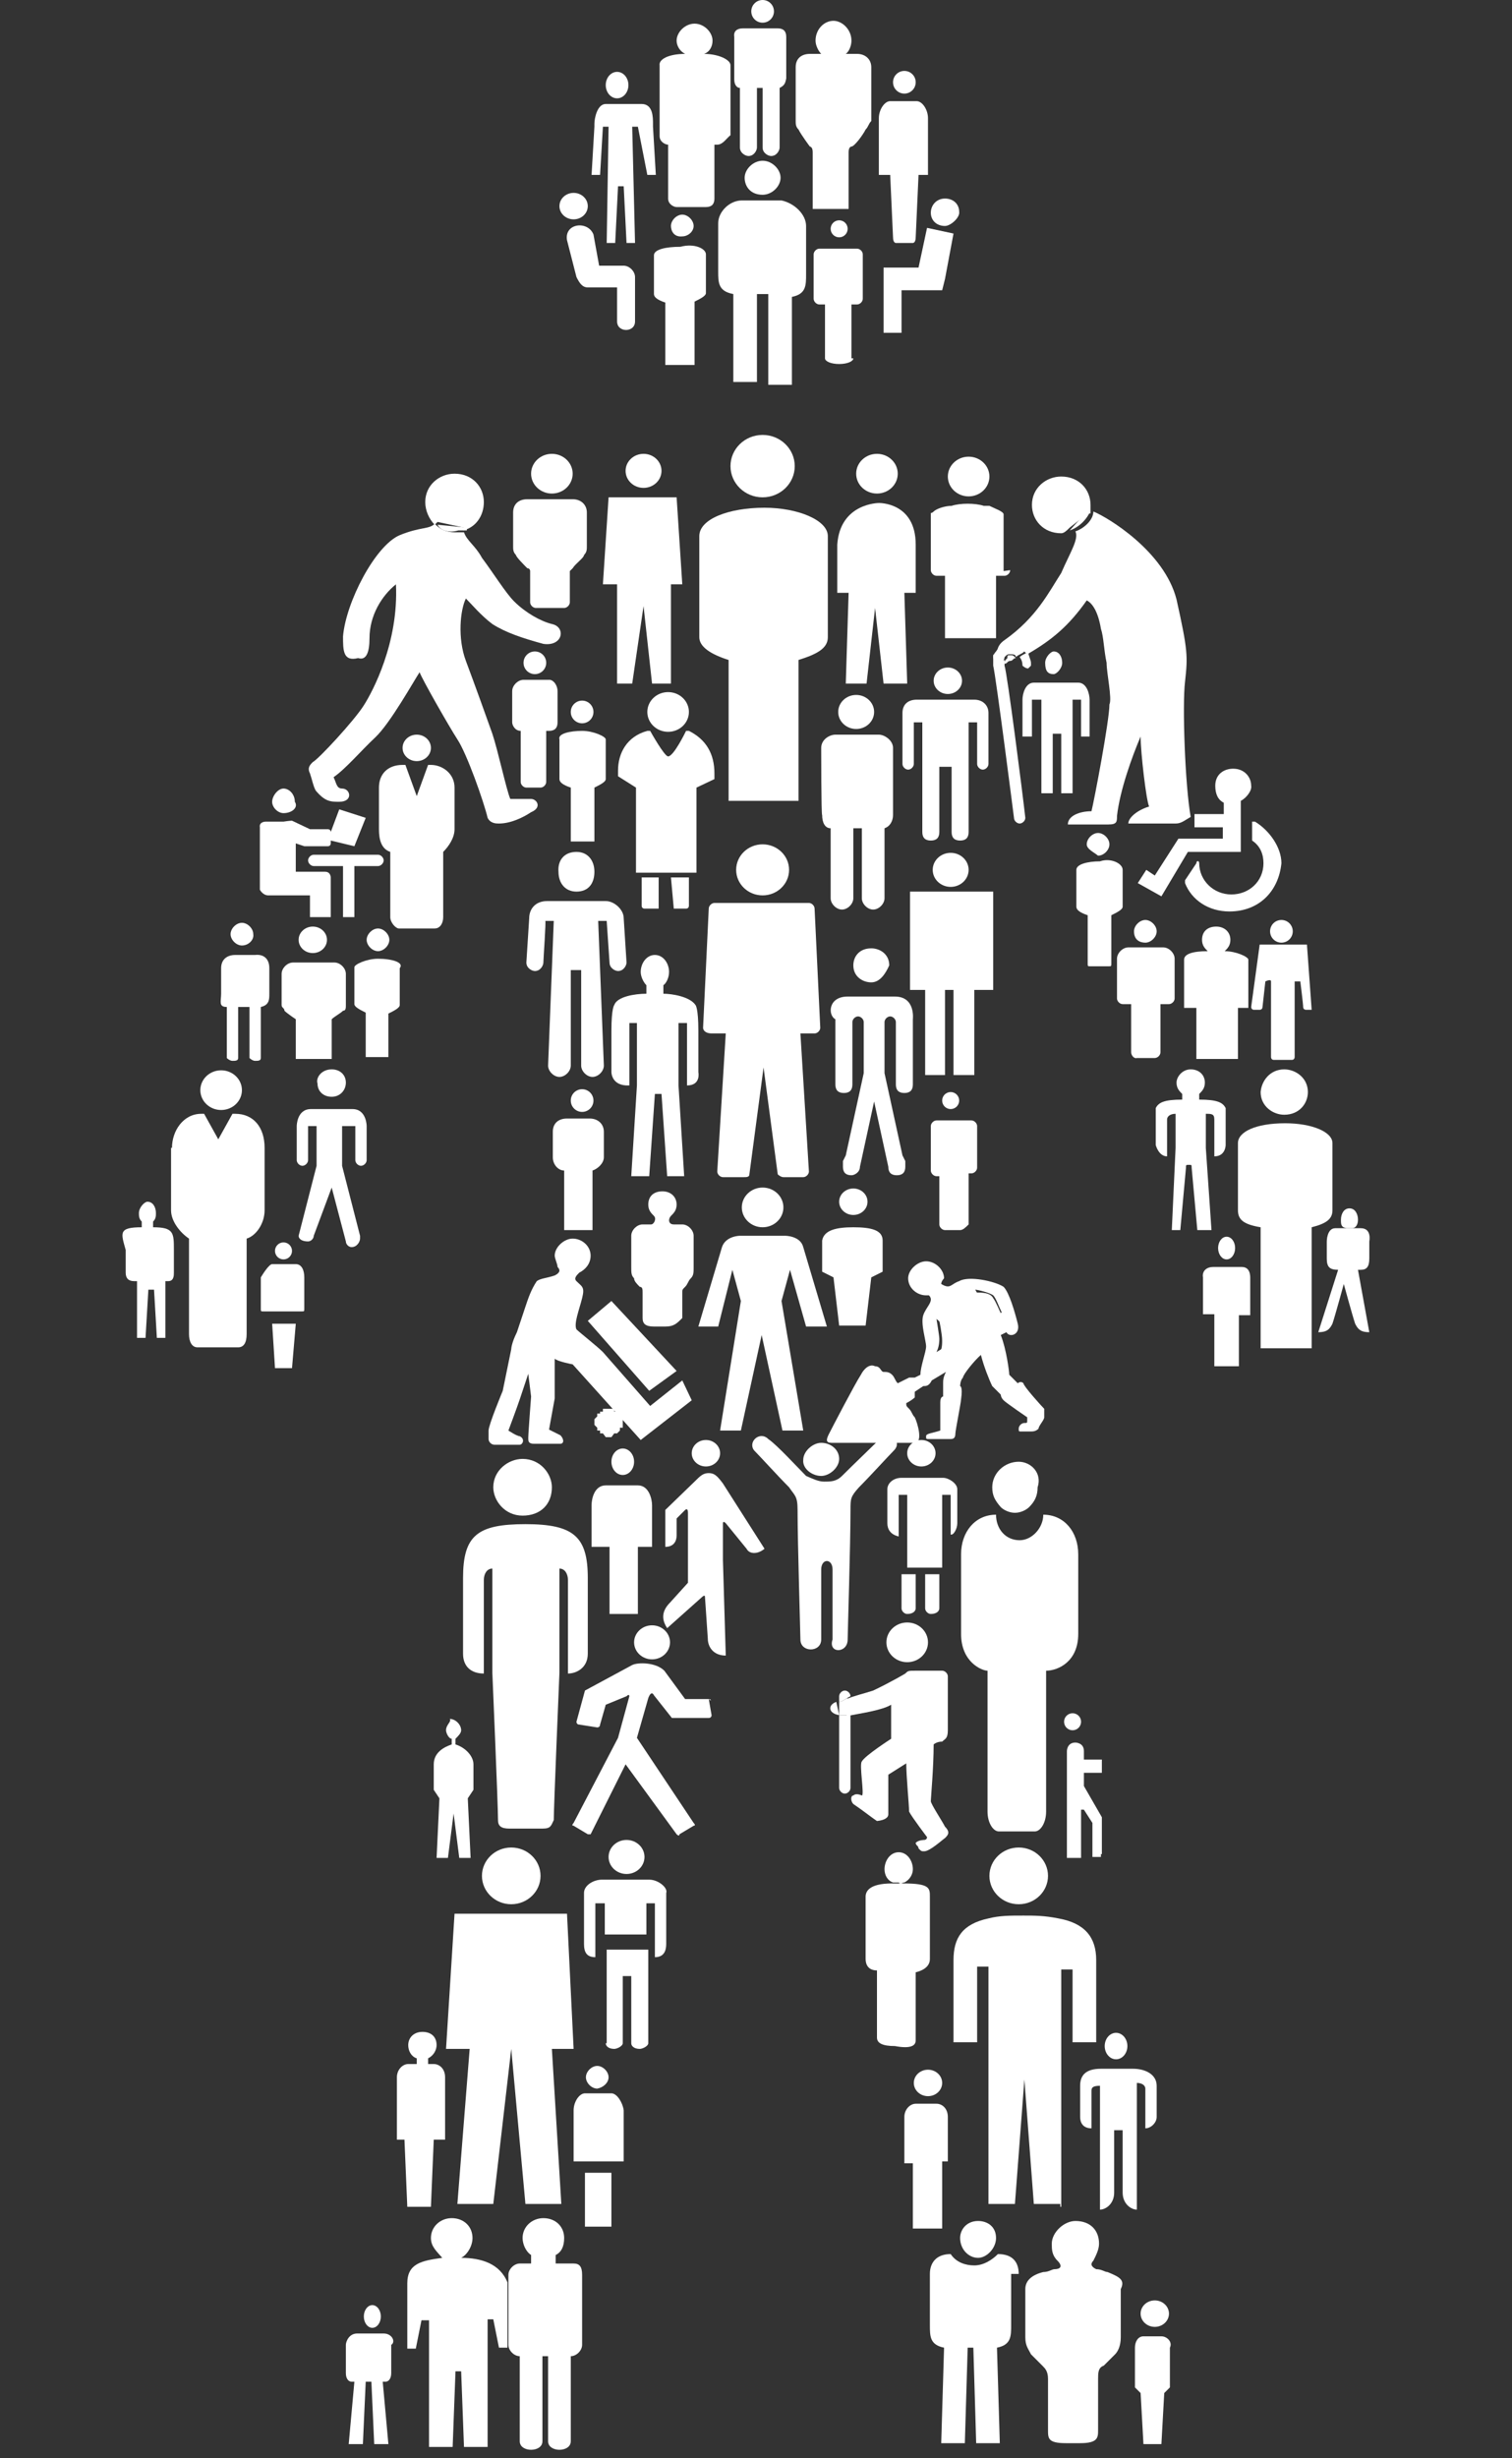 <svg enable-background="new 0 5 160 260" height="260" viewBox="0 5 160 260" width="160" xmlns="http://www.w3.org/2000/svg"><rect x="0" y="5" width="160" height="260" fill="#333333" stroke="none"/><g fill="#fff"><ellipse cx="61.6" cy="80.3" rx="1.2" ry="1.2"/><path d="m61.6 82.3c1.2 0 2.5.6 2.5.9v4.2c0 .3-.6.6-1.2.9v5.7h-2.5v-5.7c-.9-.3-1.2-.6-1.2-.9v-4.2c-.2-.6 1.1-.9 2.4-.9z"/><path d="m135.9 118.1c1.2 0 2.5.9 2.5 2.4 0 1.2-.9 2.4-2.5 2.4-1.2 0-2.5-.9-2.5-2.4.1-1.2 1-2.4 2.5-2.4z"/><path d="m131 133v-7.1c0-1.2 1.9-2.1 5-2.1 2.8 0 5 .9 5 2.1v7.1c0 .9-.6 1.4-2.2 1.8v12.8h-5.4v-12.8c-1.8-.3-2.4-.8-2.4-1.8z"/><path d="m40 105.6c-.6 0-1.2-.6-1.2-1.2s.6-1.2 1.2-1.2 1.2.6 1.2 1.2-.6 1.2-1.2 1.2z"/><path d="m126.6 117v-5.4h-1.3v-5.1c0-.6.9-.9 2.5-.9-.3-.3-.6-.6-.6-1.2 0-.9.6-1.4 1.5-1.4s1.5.6 1.5 1.4c0 .6-.3.9-.6 1.2 1.2 0 2.5.6 2.5.9v5.1h-1.1v5.4z"/><path d="m101.6 135.1h-1.6c-.3 0-.6-.3-.6-.6v-5.1h-.3c-.3 0-.6-.3-.6-.6v-4.7c0-.3.3-.6.6-.6h3.7c.3 0 .6.3.6.6v4.4c0 .3-.3.6-.6.6h-.3v5.4c-.3.3-.6.6-.9.6z"/><ellipse cx="100.6" cy="121.4" rx=".9" ry=".9"/><path d="m86.9 84.1c0-.9.9-1.4 1.5-1.4h4.6c.6 0 1.5.6 1.5 1.4v7.1c0 .6-.3 1.2-.9 1.4v7.4c0 .6-.6 1.2-1.2 1.2s-1.2-.6-1.2-1.2v-7.4h-.9v7.4c0 .6-.6 1.2-1.2 1.2s-1.2-.6-1.2-1.2v-7.4c-.6 0-.9-.6-.9-1.4-.1.1-.1-7.1-.1-7.1z"/><ellipse cx="90.6" cy="80.3" rx="1.9" ry="1.8"/><path d="m71 28.9c0-.6.6-1.2 1.2-1.2s1.2.6 1.2 1.2-.6 1.1-1.2 1.1c-.9.1-1.2-.6-1.2-1.1z"/><path d="m74.7 31.9v4.1c0 .3-.6.6-1.2.9v6.7h-3.1v-6.6c-.9-.3-1.2-.6-1.2-.9v-4.1c0-.6 1.2-.9 2.8-.9 1.5-.4 2.7.2 2.7.8z"/><path d="m61 34.3-1-3.9c-.3-1.8 2.2-2.1 2.8-.6l.6 3.3h2.6c.6 0 1.2.6 1.2 1.2v4.7c0 1.2-1.9 1.2-1.9 0v-3.6h-3.1c-.6 0-.9-.5-1.2-1.1z"/><ellipse cx="60.7" cy="26.8" rx="1.5" ry="1.4"/><path d="m82.5 14.3v6.3c0 .3-.3.9-.9.9-.3 0-.9-.3-.9-.9v-6.3h-.6v6.3c0 .3-.3.9-.9.9-.3 0-.9-.3-.9-.9v-6.3c-.3 0-.6-.3-.6-.9v-4.5c-.1-.6.3-.9.9-.9h3.7c.6 0 .9.3.9.9v4.4c-.1.4-.1.7-.7 1z"/><ellipse cx="80.7" cy="6.2" rx="1.2" ry="1.2"/><path d="m95.4 38.1v1.2.9h-1.9v-.9-1.2-1.8-1.8-1.2h1.5 2.2l.9-4.2 2.8.6-.9 4.8-.3 1.2h-1.2-3.1v.6z"/><path d="m100 28.9c-.9 0-1.5-.6-1.5-1.4s.6-1.5 1.5-1.5 1.5.6 1.5 1.4c.1.6-.9 1.5-1.5 1.5z"/><ellipse cx="95.7" cy="13.7" rx="1.2" ry="1.2"/><path d="m110.6 75.1c0-.6.6-1.2.9-1.2.6 0 .9.6.9 1.2s-.6 1.2-.9 1.2c-.6 0-.9-.3-.9-1.2z"/><path d="m112.3 88.9v-6.3h-.9v6.3h-1.2v-9.9h-1v3.9h-1v-3.9c0-.6.3-1.8 1.2-1.8h4.7c.9 0 1.2 1.2 1.2 1.8v3.9h-.9v-3.9h-.9v9.9c-.1 0-1.2 0-1.2 0z"/><path d="m91.6 18.7c-.3.6-1.2 1.8-1.5 1.8 0 0-.3 0-.3.6v6h-1.9-1.9v-6c0-.6-.3-.6-.3-.6s-.9-1.2-1.2-1.8c-.3-.3-.3-.6-.3-.9v-5.7c0-.9.6-1.4 1.5-1.4h1.2c-.3-.3-.6-.9-.6-1.4 0-1.2.9-2.1 1.9-2.1.9 0 1.9.9 1.9 2.1 0 .6-.3 1.2-.6 1.4h1.2c.9 0 1.5.6 1.5 1.4v5.7c-.3.3-.3.6-.6.9z"/><ellipse cx="80.7" cy="54.3" rx="3.4" ry="3.3"/><path d="m87.6 61.7v10.7c0 1.2-1.2 1.8-3.1 2.4v14.9h-3.7-3.7v-14.9c-1.9-.6-3.1-1.4-3.1-2.4v-10.7c0-1.8 3.1-3 6.9-3 3.5 0 6.7 1.3 6.7 3z"/><ellipse cx="100.3" cy="77" rx="1.5" ry="1.4"/><path d="m103.1 79c.9 0 1.5.6 1.5 1.4v5.4c0 .3-.3.6-.6.6s-.6-.3-.6-.6v-4.4h-.9v11.6c0 .6-.3.9-.9.9s-.9-.3-.9-.9v-6.9h-.7-.6v6.9c0 .6-.3.9-.9.9s-.9-.3-.9-.9v-11.6h-.9v4.4c0 .3-.3.6-.6.6s-.6-.3-.6-.6v-5.4c0-.9.6-1.4 1.5-1.4h2.8z"/><path d="m61 95.1c1.2 0 1.9.9 1.9 2.1s-.6 2.1-1.9 2.1c-1.2 0-1.9-.9-1.9-2.1-.1-1.2.6-2.1 1.9-2.1z"/><path d="m57.5 106.8c0 .3-.3.9-.9.9-.3 0-.9-.3-.9-.9l.3-4.7c0-.9.6-1.8 1.9-1.8h3.1 3.1c.9 0 1.9.9 1.9 1.8l.3 4.7c0 .3-.3.9-.9.9-.3 0-.9-.3-.9-.9l-.3-4.4h-.9l.6 15.3c0 .6-.6 1.2-1.2 1.2s-1.2-.6-1.2-1.2v-10.1h-.5-.6v10.1c0 .6-.6 1.2-1.2 1.2s-1.2-.6-1.2-1.2l.6-15.3h-.9c.1-.1-.2 4-.2 4.4z"/><path d="m120 103.5c0-.6.6-1.2 1.2-1.2s1.2.6 1.2 1.2-.6 1.2-1.2 1.2-1.2-.3-1.2-1.2z"/><path d="m119.7 116.3v-5.1c-.3 0-.6 0-.9 0s-.6-.3-.6-.6v-4.2c0-.6.6-1.2 1.2-1.2h3.7c.6 0 1.2.6 1.2 1.2v4.2c0 .3-.3.6-.6.6s-.6 0-.9 0v5.1c0 .3-.3.6-.6.6h-1.9c-.3.1-.6-.3-.6-.6z"/><path d="m78.8 23.8c0-.9.9-1.8 1.9-1.8s1.9.9 1.9 1.8-.9 1.8-1.9 1.8c-1.3 0-1.9-.9-1.9-1.8z"/><path d="m85.3 28.9v5.1c0 1.2 0 2.1-1.5 2.4v9.3h-2.5v-9.6h-.6-.6v9.3h-2.5v-9.3c-1.6-.3-1.6-1.2-1.6-2.4v-5.1c0-1.2 1.2-2.4 2.5-2.4h2.2 2c1.4.3 2.6 1.5 2.6 2.7z"/><path d="m124.4 126.4v-3.6c-.6 0-.9.3-.9.6v3.9c-.9 0-1.2-1.2-1.2-1.2v-2.7c0-.9 0-1.2 0-1.2.3-.6.9-.9 2.8-.9v-.6c-.3-.3-.6-.6-.6-1.2s.6-1.4 1.5-1.4 1.5.6 1.5 1.4c0 .6-.3.9-.6 1.2v.6c1.9 0 2.5.3 2.8.9v1.2 2.7s0 1.2-1.2 1.2v-3.9c0-.6-.3-.6-.9-.6v3.6l.6 8.7h-1.5l-.6-6.6c0-.3 0-.3-.3-.3s-.3 0-.3.3l-.6 6.6h-.9z"/><path d="m15 134.8v-.6c-.3-.3-.3-.6-.3-.9 0-.6.6-1.2.9-1.2.6 0 .9.6.9 1.2 0 .3 0 .6-.3.9v.6c2.2 0 2.2.6 2.2 2.4v2.4c0 .3 0 .9-.6.9h-.3v.6 5.4h-.9l-.3-5.1h-.6l-.3 5.1h-.9v-5.4-.6h-.3c-.6 0-.9-.3-.9-.9v-2.4c-.5-1.8-.8-2.4 1.7-2.4z"/><path d="m141.9 134c0-.6.3-1.2.9-1.2s.9.6.9 1.2-.3.9-.6.9h-.6c-.6-.1-.6-.4-.6-.9z"/><path d="m141.6 139.3c-.9 0-1.2-.3-1.2-1.2v-1.8s0-1.4.9-1.4h1.2.3.3.9c1.2 0 .9 1.4.9 1.4v1.8c0 .9-.3 1.2-.9 1.2h-.3l1.2 6.6c-.9 0-1.2-.3-1.5-.9-.3-.9-1.2-4.2-1.2-4.2s-.9 3.3-1.2 4.2c-.3.6-.6.9-1.5.9z"/><path d="m142.8 135.1h-.3.6z"/><ellipse cx="61.6" cy="121.4" rx="1.2" ry="1.2"/><path d="m61.6 135.1h-1.9v-6.3c-.6 0-1.2-.6-1.2-1.4v-2.7c0-.9.6-1.4 1.5-1.4h1.2 1.2c.9 0 1.5.6 1.5 1.4v2.7c0 .6-.6 1.2-1.2 1.4v6.3z"/><path d="m18.2 126.4c0-1.8 1.2-3.6 3.1-3.6h.3l1.5 2.7 1.5-2.7h.3c1.9 0 3.1 1.4 3.1 3.6v6.6c0 1.4-.9 2.7-1.9 3v10.1c0 .9-.3 1.4-.9 1.4h-2.1-2.2c-.6 0-.9-.6-.9-1.4v-10.1c-.9-.6-1.9-1.8-1.9-3v-6.6z"/><ellipse cx="23.4" cy="120.3" rx="2.2" ry="2.1"/><path d="m42.2 103.2c-.3 0-.9-.6-.9-1.2v-6.9c-.9-.3-1.2-1.2-1.2-2.4v-4.4c0-1.4.9-2.4 2.5-2.4h.3l1.2 3.3 1.2-3.3h.3c1.2 0 2.5.9 2.5 2.4v4.4c0 .9-.6 1.8-1.2 2.4v6.9c0 .6-.3 1.2-.9 1.2h-1.7z"/><ellipse cx="44.1" cy="84.1" rx="1.5" ry="1.4"/><path d="m90.3 134.8c1.9 0 3.1.3 3.1 1.4s0 2.1 0 3.3l-1.2.6-.6 5.1h-2.8l-.6-5.1-1.2-.6c0-1.2 0-2.1 0-3.3.2-1.1 1.5-1.4 3.3-1.4z"/><ellipse cx="90.3" cy="132.1" rx="1.5" ry="1.4"/><path d="m131.3 89.7v3.6 1.8h-4.4-1.2l-2.8 4.7-2.5-1.4.9-1.4.9.6 2.5-3.9h4.7v-1.2h-3v-1.4h3.1v-1.2c-.6-.3-.9-.9-.9-1.8 0-1.2.9-1.8 1.9-1.8 1.2 0 1.9.9 1.9 1.8.1.5-.5 1.3-1.1 1.6z"/><ellipse cx="135.6" cy="103.5" rx="1.2" ry="1.2"/><path d="m138.8 111.8h-.6s-.3 0-.3-.3-.3-2.7-.3-2.7h-.6v8s0 .3-.3.3h-1.9c-.3 0-.3-.3-.3-.3 0-.3 0-8 0-8 0-.3-.6 0-.6 0l-.3 2.7c0 .3-.3.3-.3.3h-.6c-.3 0-.3-.3-.3-.3l.9-6.6h2.5 2.5l.5 6.9c.3 0 .3 0 0 0z"/><ellipse cx="129.8" cy="137" rx=".9" ry="1.2"/><path d="m128.4 139h1.5 1.5c.9 0 .9.9.9 1.2v3.9h-1.2v5.4h-1.1-.3-1.2v-5.5h-1.2v-3.9c-.1-.5.2-1.1 1.1-1.1z"/><path d="m90.3 42.9c0 .3-.6.6-1.5.6s-1.5-.3-1.5-.6v-5.7h-.6c-.3 0-.6-.3-.6-.6v-4.7c0-.3.3-.6.6-.6h4c.3 0 .6.3.6.6v4.7c0 .3-.3.6-.6.6h-.6v5.7z"/><ellipse cx="88.8" cy="29.2" rx=".9" ry=".9"/><path d="m97.2 23.5-.3 6.6c0 .6-.3.6-.3.6h-.3-.6-.9s-.3 0-.3-.6l-.3-6.6h-1.2v-1.8-4.2c0-.9.6-1.8 1.2-1.8h2.8c.6 0 1.2.9 1.2 1.8v4.2 1.8z"/><path d="m75.9 20.3h-.3v5.7c0 .6-.3.9-.9.9h-3.1c-.3 0-.9-.3-.9-.9v-5.7c-.3 0-.9-.3-.9-.9v-7.5c-.1-.6.9-1.2 2.7-1.2-.6-.3-.9-.9-.9-1.4 0-.9.9-1.8 1.9-1.8s1.9.9 1.9 1.8c0 .6-.3 1.2-.9 1.4 1.5 0 2.8.6 2.8 1.2v7.4c-.4.3-.8 1-1.4 1z"/><ellipse cx="65.3" cy="14" rx="1.2" ry="1.4"/><ellipse cx="68.1" cy="54.8" rx="1.9" ry="1.8"/><path d="m72.2 66.8h-1.2v10.5h-2l-.9-8.2-1.2 8.2h-1.6v-10.5h-1.5l.6-9.2h3.7 3.5z"/><ellipse cx="58.4" cy="55.1" rx="2.2" ry="2.1"/><path d="m58.4 57.8h2.2c.9 0 1.5.6 1.5 1.4v3.6c0 .3 0 .6-.3.9 0 .3-.9.9-1.2 1.4l-.3.3v3.3c0 .3-.3.6-.6.6h-1.5-1.5c-.3 0-.6-.3-.6-.6v-3.3s0-.3-.3-.3c-.3-.3-1.2-1.2-1.2-1.4-.3-.3-.3-.6-.3-.9v-3.6c0-.9.6-1.4 1.5-1.4z"/><path d="m106.9 65.3c0 .3-.3.6-.6.6h-.9v6.6h-5.4v-6.6h-.9c-.3 0-.6-.3-.6-.6v-5.3-.3s0 0 0-.3 0 0 .3-.3 1.2-.6 1.9-.6c.9-.3 2.5-.3 3.4 0h.6c.6.3 1.5.6 1.5.9v.3 5.7z"/><ellipse cx="102.5" cy="55.4" rx="2.2" ry="2.1"/><path d="m96.9 62.6v5.1h-1.2l.3 9.6h-2.5l-.9-8-.9 8h-2.2l.3-9.6h-1.2v-5.1c.3-4.4 4.4-4.4 4.4-4.4s3.9-.1 3.9 4.4z"/><ellipse cx="92.8" cy="55.1" rx="2.2" ry="2.1"/><path d="m59 78.1v3.3c0 .6-.3.9-.9.9h-.3v5.4c0 .3-.3.6-.6.6h-1.5c-.3 0-.6-.3-.6-.6v-5.4c-.6 0-.9-.6-.9-.9v-3.3c0-.6.6-1.2 1.2-1.2h2.8c.5.1.8.7.8 1.2z"/><ellipse cx="56.6" cy="75.1" rx="1.2" ry="1.2"/><path d="m115 94.3c0-.6.6-1.2 1.2-1.2s1.2.6 1.2 1.2-.6 1.2-1.2 1.2c-.5-.4-1.2-.7-1.2-1.2z"/><path d="m118.8 97v3.9c0 .3-.6.6-1.2.9v5.1c0 .3 0 .3-.3.3h-1.9c-.3 0-.3 0-.3-.3v-5.1c-.9-.3-1.2-.6-1.2-.9v-3.9c0-.6 1.2-.9 2.5-.9 1.1-.4 2.4.2 2.4.9z"/><path d="m30 91c-.6 0-1.2-.6-1.2-1.2s.6-1.4 1.2-1.4 1.2.6 1.2 1.4c.4.6-.3 1.2-1.2 1.2z"/><path d="m30.9 91.8 1.9.9h1.9s.3 0 .3.3l.9-2.4 2.8.9-1.2 3-2.5-.6v.3s0 .3-.3.3h-2.5l-.9-.3v3h3.1c.6 0 .6.6.6.6v4.2h-2.2v-2.3h-4.4c-.6 0-.9-.6-.9-.6v-6.6c-.1-.6.6-.6.6-.6h1.9c.6-.1.9-.1.9-.1z"/><path d="m36.3 102v-5.4h-3.1c-.3 0-.6-.3-.6-.6s.3-.6.6-.6h6.8c.3 0 .6.3.6.6s-.3.6-.6.6h-2.5v5.4z"/><path d="m31.3 117v-3.6c0-.6 0-.6 0-.6s-.9-.6-1.2-.9c0-.3-.3-.3-.3-.6v-3.3c0-.6.6-1.2 1.2-1.2h2.2 2.2c.6 0 1.2.6 1.2 1.2v3.3c0 .3 0 .6-.3.6-.3.3-.9.6-1.2.9v.6 3.6h-1.9z"/><ellipse cx="33.1" cy="104.4" rx="1.5" ry="1.4"/><path d="m25.6 105c-.6 0-1.2-.6-1.2-1.2s.6-1.2 1.2-1.2 1.2.6 1.2 1.2c.1.6-.5 1.2-1.2 1.2z"/><path d="m28.5 107.4v2.7c0 .6 0 1.2-.9 1.4v5.4c0 .3-.3.3-.6.3s-.6-.3-.6-.3v-5.4h-.6-.6v5.4c0 .3-.3.3-.6.3s-.6-.3-.6-.3v-5.4c-.9 0-.6-.6-.6-1.4v-2.7c0-.9.6-1.4 1.5-1.4h1.2.9c.9-.1 1.5.4 1.5 1.4z"/><path d="m35.1 118.1c.9 0 1.5.6 1.5 1.4s-.6 1.5-1.5 1.5-1.5-.6-1.5-1.4c-.2-.6.4-1.5 1.5-1.5z"/><path d="m31.6 135.7c0-.3 0-.3 0 0l1.9-7.4v-4.2h-.9v3.6c0 .3-.3.6-.6.6s-.6-.3-.6-.6v-3.6s0-1.8 1.5-1.8h2.2 2.2c1.5 0 1.5 1.8 1.5 1.8v3.6c0 .3-.3.6-.6.6s-.6-.3-.6-.6v-3.6h-1.4v4.2l1.9 7.4v.3c0 .3-.3.9-.9.9-.3 0-.6-.3-.6-.6l-1.5-5.7-1.9 5.1c0 .3-.3.6-.6.6-.7 0-1-.3-1-.6z"/><ellipse cx="100.6" cy="97" rx="1.9" ry="1.8"/><ellipse cx="80.7" cy="97" rx="2.8" ry="2.7"/><path d="m74.4 113.7.6-12.6c0-.3.3-.6.6-.6h5 5c.3 0 .6.3.6.6l.6 12.6c0 .3-.3.6-.6.6h-1.5l.9 14.6c0 .3-.3.6-.6.6h-2.1c-.3 0-.6-.3-.6-.3l-1.5-11.3-1.5 11.3c0 .3-.3.3-.6.3h-2.2c-.3 0-.6-.3-.6-.6l.9-14.6h-1.5c-.6 0-.9-.3-.9-.6z"/><path d="m71.3 101.1c-.3 0-.3 0 0 0l-.3-3.3h1.9v3s0 .3-.3.3z"/><path d="m69.7 101.1h-1.5s-.3 0-.3-.3v-3h1.8v3.3c.4 0 .4 0 0 0z"/><ellipse cx="70.7" cy="80.3" rx="2.2" ry="2.1"/><path d="m75.6 86.8v.6l-1.9.9v9h-3-3.4v-9l-1.9-1.2v-.3-.3c0-1.8.9-3.6 3.1-4.2h.3s1.5 2.7 1.9 2.7c.6 0 1.9-2.7 1.9-2.7h.3c1.8.9 2.7 2.4 2.7 4.5z"/><path d="m64.7 118.4v-4.4c0-2.4.3-2.7.3-2.7.3-.9 2.2-1.2 3.4-1.2v-.9c-.3-.3-.6-.9-.6-1.4 0-.9.6-1.8 1.5-1.8s1.5.9 1.5 1.8c0 .6-.3 1.2-.6 1.4v.9c.9 0 2.8.3 3.4 1.2 0 0 .3.3.3 2.7v4.4s.3 1.4-1.2 1.4v-6.6h-.9v6.6l.6 9.6h-1.8l-.6-8.7h-.4-.3l-.6 8.7h-1.9l.6-9.6v-6.6h-.8v6.6c-1.9.1-1.9-1.4-1.9-1.4z"/><path d="m28.8 138.7h2.5c.6 0 .9.6.9 1.4v2.1 1.2c0 .3 0 .3-.3.3h-4c-.3 0-.3 0-.3-.3v-1.2-2.1c.3-.5.9-1.4 1.2-1.4z"/><path d="m30.9 149.7h-.9-.9l-.3-4.7h2.5z"/><ellipse cx="30" cy="137.3" rx=".9" ry=".9"/><path d="m113.2 60.8s0 .3 0 0c-.3.3-.6.6-.9.6-1.9 0-3.1-1.4-3.1-3 0-1.8 1.5-3 3.1-3 1.9 0 3.1 1.4 3.1 3v.9h-.3z"/><path d="m49.1 60.8-2.8-.6-.3.3c-.6-.6-1-1.5-1-2.4 0-1.8 1.5-3 3.1-3 1.9 0 3.1 1.4 3.1 3 0 1.5-.9 2.7-2.2 3 .1 0 .1-.3.1-.3z"/><path d="m106.9 74.3c.3 0 .3 0 .6.3-.3 0-.3.3-.6.3s-.3.3-.6.3c0-.3 0-.3.3-.6 0-.3 0-.3.3-.3z"/><path d="m124.4 92.1c-.6 0-3.7 0-5 0 0-.6.9-1.4 2.2-1.8-.3-.6-.9-5.7-.9-7.4-.9 2.1-2.2 5.7-2.5 8.4 0 .6 0 .9-.9.9h-4.3c0-.9 1.2-1.4 2.5-1.4.3-1.2 1.9-9.6 1.9-11.3.3-.6-.3-3.3-.3-4.4-.3-1.4-.3-2.7-.6-3.6-.3-1.8-.9-2.7-1.5-3-1.9 2.7-3.7 4.2-6.3 5.7-.3-.3-.9-.9-1.5-.9s-.9.3-1.2.6-.3.6-.3.6c-.3-.3-.3-1.2.6-1.8 3.4-2.4 4.7-5.1 6-7.1.9-2.1 1.9-3.6 1.5-4.4.9-.3 1.9-1.2 1.9-2.1 1.5.6 7.5 4.2 8.8 9.3 1.2 5.4 1.2 6 .9 8.7-.3 2.4 0 11 .6 14.3-.7.4-1 .7-1.6.7z"/><path d="m113.2 61.1 1.9-2.1h.3c-.4 1-1.3 1.8-2.2 2.1z"/><path d="m106.3 74.8v.6c.3.9 1.9 13.4 2.2 16.1 0 .3-.3.6-.6.6s-.6-.3-.6-.6c0 0-1.9-14.9-2.2-16.1 0-.6 0-.9 0-1.2.3.6.6.9 1.2.6z"/><path d="m109.1 75.1v.3l-.3.3c-.3 0-.6-.3-.6-.3 0-.6-.3-.9-.3-.9.3-.3.6-.3.9-.6 0 .4.3.9.3 1.2z"/><path d="m106.9 73c.9 0 1.2.3 1.5.9-.3.3-.6.3-.9.6 0-.3-.3-.3-.6-.3s-.3 0-.6.3c0 0 0 .3-.3.6-.6 0-.9-.3-.9-.6s.3-.6.3-.6c.3-.5.9-.9 1.5-.9z"/><path d="m54.4 68.6c1.2 1.2 2.8 2.1 4 2.4 1.5.3 1.2 2.4-.9 2.1-2.2-.6-4-1.2-5.4-2.1-1.2-.9-2.2-2.1-2.8-2.7-.6 1.2-.9 4.2 0 6.6s2.2 6 2.8 7.7c.6 1.8 1.5 6 1.9 6.9h2.2c.6 0 1.2.9 0 1.4-.9.6-2.2 1.2-3.4 1.2-.3 0-.9 0-1.2-.6-.4-1.7-2.2-6.8-3.2-8.3-.9-1.4-3.7-6.3-4-7.1-.6.9-3.1 5.4-4.7 6.9-1.5 1.4-3.1 3.3-4.4 4.2.3.6.3 1.2.9 1.2.9 0 1.2 1.4-.3 1.4-.9 0-1.5 0-2.5-1.2-.3-.6-.3-.9-.6-1.8-.3-.6 0-.9.3-1.2.6-.3 4.4-4.4 5.4-6 .9-1.4 3.7-6.6 3.4-12.8-1.5 1.2-2.8 3.3-2.8 5.7 0 1.4-.3 2.4-1.2 2.1-1.6.4-1.6-.8-1.6-2.3.3-3.6 3.4-9.6 6-10.7 2.2-.9 3.1-.6 3.7-1.2.6.6 1.2.9 2.2.9h.9c.3.9 1.2 1.4 1.9 2.7 1.2 1.6 2.5 3.7 3.4 4.6z"/><path d="m46.3 60.5 3.1.3v.3c-.3 0-.6 0-.9 0-1 .3-1.9 0-2.2-.6z"/><path d="m70.4 145.3h-1.2c-.9 0-1.2-.3-1.2-.9v-2.7c0-.3 0-.6-.3-.6-.3-.3-.6-.6-.6-.9-.3-.3-.3-.6-.3-1.2v-3.3c0-.6.6-1.2 1.2-1.2h.9c.3 0 .6-.6.3-.9s-.6-.6-.6-1.2c0-.9.6-1.4 1.5-1.4s1.5.6 1.5 1.4c0 .6-.3.9-.6 1.2s-.3.9.3.9h.9c.6 0 1.2.6 1.2 1.2v3.3c0 .6 0 .9-.3 1.2s-.3.6-.6.9-.3.3-.3.6v2.7c-.6.6-.9.9-1.8.9z"/><path d="m67.5 18.4h-.6l.3 12.3h-.9l-.3-6h-.6l-.3 6h-.9l.2-12.3h-.6l-.3 5.1h-.9l.3-5.1v-.3c0-.6.3-2.1 1.2-2.1h1.9 1.9c1.2 0 1.2 1.4 1.2 2.1v.3l.3 5.1h-.9z"/><path d="m130.1 101.4c-2.2 0-4-1.2-4.7-3v-.3l1.2-1.8c0-.3.3-.3.3 0 0 1.8 1.5 3.3 3.4 3.3s3.4-1.4 3.4-3.3c0-.9-.3-1.8-1.2-2.4v-2h.3c1.5.9 2.8 2.7 2.8 4.4-.3 3-2.4 5.1-5.5 5.1z"/><path d="m96.3 99.3h4.3 4.5v10.4h-2v9h-2.2v-9h-.3-.6v9h-2.1v-9h-1.6v-.3-4.7-2.1z"/><path d="m92.2 108.9c-.9 0-1.9-.6-1.9-1.8 0-.9.6-1.8 1.9-1.8.9 0 1.9.6 1.9 1.8-.4.9-1 1.8-1.9 1.8z"/><path d="m89.7 110.4h2.5 2.5c2.2 0 1.9 2.4 1.9 2.4v6.9c0 .6-.3.9-.9.9s-.9-.3-.9-.9v-6.6c0-.3-.3-.6-.6-.6s-.6.3-.6.6v5.4l1.9 8.7.3.6v.6c0 .6-.3.9-.9.9s-.9-.3-.9-.9l-1.5-6.9-1.5 6.9c0 .6-.6.9-.9.9-.6 0-.9-.3-.9-.9v-.6l.3-.6 1.9-8.7v-5.4c0-.3-.3-.6-.6-.6s-.6.3-.6.6v6.6c0 .6-.3.9-.9.9s-.9-.3-.9-.9v-6.9c-.8-.4-.8-2.4 1.3-2.4z"/><path d="m63.5 156.6h.3l.3.4h.3.3l.3-.4h.3l.3-.3v-.3h.3v-.3-.3-.3-.3h-.3v-.3l-.3-.2h-.3v-.3h-.3-.3-.3-.3v.3h-.3v.2h-.3v.3l-.3.3v.3.3l.3.3v.3h.3z"/><path d="m62.2 144.7 6.5 7.4 2.9-2.1-6.9-7.4z"/><path d="m106 144.1c-.3-.6-.6-1.4-.9-1.8-.3-.6-1.2-.6-1.9-.6 0 0 1.2 1.8 1.9 3z"/><path d="m99.4 144.7s.3 1.4.3 2.1c0 .3 0 .9-.3 1.4l1.5-.9c.3-.3.3-.9.3-.9-.6-.5-1.8-1.7-1.8-1.7z"/><path d="m95.7 204.1c.6-.3.9-.9.9-1.4 0-.9-.6-1.8-1.5-1.8s-1.5.9-1.5 1.8c0 .6.3 1.2.9 1.4h.6s.3 0 .6 0z"/><path d="m96.9 220.8v-7.2c1.2-.3 1.5-.9 1.5-1.4v-6.6c0-.9 0-1.4-2.8-1.4-.3 0-.3 0-.6 0s-.3 0-.6 0c-2.5 0-2.8.9-2.8 1.4v6.6c0 .6.3 1.2 1.2 1.2v7.1c0 .6.6.9 1.9.9 1.6.3 2.2 0 2.2-.6z"/><path d="m95.7 204.1c-.3 0-.3 0-.6 0s-.3 0-.6 0h.6c.3.3.3 0 .6 0z"/><path d="m58.4 162.3c0-1.4-1.2-3-3.1-3-1.5 0-3.1 1.2-3.1 3 0 1.4 1.2 3 3.1 3s3.1-1.2 3.1-3z"/><path d="m99.7 240.5v-6.9h.6v-4.7c0-.9-.6-1.4-1.2-1.4h-2.2c-.6 0-1.2.6-1.2 1.4v1.4 2.1 1.4h.9v6.9h3.1z"/><ellipse cx="98.2" cy="225.3" rx="1.5" ry="1.4"/><path d="m122.9 252.1h-1.9c-.6 0-.9.6-.9 1.2v1.2 1.8 1.2l.6.6.3 5.4h1.9l.3-5.4.6-.6v-4.2c.3-.6-.3-1.2-.9-1.2z"/><ellipse cx="122.2" cy="249.7" rx="1.5" ry="1.4"/><ellipse cx="118.1" cy="221.4" rx="1.2" ry="1.4"/><path d="m120.3 225.3c.6 0 .9.3.9.6v4.2c.6 0 1.2-.6 1.2-1.2v-3.3c0-1.2-1.2-1.8-2.5-1.8h-3.4c-1.5 0-2.2.6-2.2 1.8v3.3c0 .6.3 1.2 1.2 1.2v-3.9c0-.3 0-.6.9-.6v13.1c.6 0 1.5-.6 1.5-1.8v-6.6h.9v6.6c0 1.2.9 1.8 1.5 1.8z"/><ellipse cx="39.4" cy="250" rx=".9" ry="1.2"/><path d="m40.6 251.8h-2.8c-.9 0-1.2.9-1.2 1.2v3c0 .6.3.9.6.9h.3l-.6 6.6h1.5l.3-6.6h.6l.3 6.6h1.5l-.6-6.6h.3c.3 0 .6-.3.6-.9v-3c.5-.3.1-1.2-.8-1.2z"/><path d="m117.2 245.3c-.3 0-.6-.3-1.2-.3-.6-.3-.6-.6-.3-.9.3-.6.6-1.2.6-1.8 0-1.4-.9-2.4-2.5-2.4-1.2 0-2.5 1.2-2.5 2.4 0 .6 0 1.2.6 1.8s.3.9-.3.9c-.3 0-.6.3-1.2.3-1.2.3-1.9.9-1.9 1.8v5.1c0 .9.3 1.2.6 1.8l1.2 1.2c.3.3.6.6.6 1.4v5.4c0 .9 0 1.4 1.9 1.4h1.5c1.9 0 1.9-.6 1.9-1.4v-5.4c0-.6 0-1.2.6-1.4.3-.3.6-.6 1.2-1.2.3-.3.6-.9.6-1.8v-5.1c.5-1-.2-1.3-1.4-1.8z"/><ellipse cx="54.1" cy="203.4" rx="3.1" ry="3"/><path d="m60 207.4h-5.9-6l-.9 14.3h2.5l-1.3 16.4h3.8l1.9-16.4 1.5 16.4h3.8l-1-16.4h2.3z"/><ellipse cx="65.9" cy="159.6" rx="1.2" ry="1.4"/><path d="m67.5 175.7v-7.1h1.5v-4.4c0-.6-.3-2.1-1.5-2.1h-3.4c-1.2 0-1.5 1.4-1.5 2.1v4.4h1.9v7.1z"/><path d="m105.4 241.7c0-1.2-.9-1.8-1.9-1.8-1.2 0-1.9.9-1.9 1.8 0 1.2.9 2.1 1.9 2.1.9 0 1.9-1 1.9-2.1z"/><ellipse cx="80.7" cy="132.7" rx="2.2" ry="2.1"/><path d="m85.3 145.3h2.2l-2.5-8.4c-.3-1.2-1.9-1.2-1.9-1.2h-.3-1.2-.9-.9-1.2-.3s-1.5 0-1.9 1.2l-2.5 8.4h2.1l1.5-6 .9 3.3-2.2 13.7h2.2l2.2-10.1 2.2 10.1h2.2l-2.3-13.7.9-3.3z"/><ellipse cx="107.8" cy="203.4" rx="3.1" ry="3"/><path d="m112.3 238.4v-25.1h1.2v7.7h2.5v-8.7c0-2.4-1.2-3.9-4-4.4-1.5-.3-2.5-.3-3.7-.3-1.5 0-2.5 0-3.7.3-2.8.6-3.7 2.1-3.7 4.4v8.7h2.5v-8h1.2v25.1h2.8l1.2-15.8h-.4l1.2 15.8h2.8v.3z"/><path d="m96.9 175.1v-3.6h-1.5v3.6c0 .3.3.6.6.6.6 0 .9-.3.9-.6z"/><path d="m101.3 166.1v-3.6c0-.6-.9-1.2-1.5-1.2h-4.4c-.9 0-1.5.6-1.5 1.2v3.6c0 .6.3 1.2 1.2 1.4v-4.4h.9v7.7h3.7v-7.7h.9v4.2c.3.1.7-.6.7-1.2z"/><path d="m99.4 175.1v-3.6h-1.5v3.6c0 .3.3.6.6.6.6 0 .9-.3.9-.6z"/><ellipse cx="97.5" cy="158.7" rx="1.5" ry="1.4"/><ellipse cx="66.3" cy="201.4" rx="1.9" ry="1.8"/><ellipse cx="74.7" cy="158.7" rx="1.5" ry="1.4"/><path d="m75 160.8c-.6 0-.9.3-1.5.9l-3.1 3v3.9c.9 0 1.2-.6 1.2-1.2v-1.8l.9-.9s.3-.3.3.3v7.4l-1.9 2.1c-.9.9-.9 1.8-.3 2.7l3.7-3.3s.3-.3.3 0l.3 4.4c0 .9.6 1.8 1.9 1.8l-.3-10.1v-3.9s0-.3.3 0l2.2 2.7c.3.6 1.2.6 1.9 0l-4.4-6.9c-.6-.8-.9-1.1-1.5-1.1z"/><ellipse cx="113.5" cy="187.1" rx=".9" ry=".9"/><path d="m116.6 201.1v-3.9l-1.9-3.3v-1.4h1.9v-1.4h-1.9v-.9c0-.9-.9-.9-.9-.9-.9 0-.9.9-.9.9v11.3h1.5v-5.1h.3l.9 1.4v3.6h.9v-.3z"/><path d="m64.7 226.4h-2.8c-.6 0-1.2.9-1.2 1.8v5.4h5.3v-5.4c-.1-.8-.7-1.8-1.3-1.8z"/><path d="m64.4 224.7c0-.6-.6-1.2-1.2-1.2s-1.2.6-1.2 1.2.6 1.2 1.2 1.2c.6-.1 1.2-.6 1.2-1.2z"/><path d="m61.9 240.5h.3 1.9.6v-5.7h-2.8z"/><path d="m107.8 159.6c-1.5 0-2.8 1.2-2.8 2.7 0 .9.3 1.4.9 2.1.3.3.9.6 1.5.6s1.2-.3 1.5-.6c.6-.6.9-1.2.9-2.1.5-1.5-.7-2.7-2-2.7z"/><path d="m114.1 177.8v-8.4c0-2.4-1.5-4.2-3.7-4.2 0 1.4-1.2 2.7-2.5 2.7-1.5 0-2.5-1.2-2.5-2.7-2.2 0-3.7 1.8-3.7 4.2v8.4c0 3 2.2 3.9 2.8 3.9v14.9c0 1.2.6 2.1 1.2 2.1h1.9 1.9c.6 0 1.2-.9 1.2-2.1v-14.9c1.2 0 3.4-.9 3.4-3.9z"/><path d="m101.6 151.6s0-.6.3-.9c0-.3 1.2-1.8 1.9-2.4.3 1.2.9 2.7 1.2 3.3.3.3.9.9.9.9s0 .3.3.6 2.5 1.8 2.5 1.8v.3c0 .3 0 .3-.3.3s-.6.3-.6.6 0 .3.3.3h.9c.3 0 .6 0 .9-.3 0-.3.6-.9.6-1.2s0-.6 0-.9c-.3-.3-2.2-2.4-2.2-2.7-.3-.3-.6 0-.6 0s-.6-.6-.9-.9c0-.3-.3-2.7-.9-4.2l.6-.3c.3.6 1.5.3 1.2-.9s-.9-3.3-1.5-3.9c-.9-.6-3.7-1.2-4.7-.6-.9.3-.9.9-1.9.3 0-.3.3-.6.3-.6 0-.9-.9-1.8-1.9-1.8-.9 0-1.9.9-1.9 1.8 0 1 .9 1.8 1.9 1.8h.3c.6.6-.3 1.2-.6 2.1s.3 2.7.3 3.3-.6 2.1-.6 3l-.6.3h-.3-.3s-.6.3-1.2.6c-.3-.3-.3-.6-.6-.9s-.6-.3-.9-.3-.3-.6-.9-.6c-.6-.3-1.2.3-1.5.9-.6.9-3.1 5.7-3.4 6.3s-.3.9.3.9h8.8c.9 0 .3-2.1 0-2.7-.3-.3-.3-.6-.6-.9s-.3-.3-.3-.6c.6-.3.9-.6.9-.6s0-.3 0-.6l.9-.6c.3 0 .6 0 .9-.6l1.5-.9c-.3.6-.3.9-.3 1.2v1.4s-.3 0-.3.6v3c-.9.3-1.5.3-1.5.6s0 .3.3.3h2.2c.3 0 .6 0 .6-.6 0-.3.6-3.3.6-3.6.2-1.4-.1-1.4-.1-1.4zm3.5-9.6c.3.3.6 1.2.9 1.8l-.9.6c-.9-1.2-1.9-3-1.9-3 .2 0 1.5.3 1.9.6zm-4.5 5.1-1.5.9c.3-.6.3-1.2.3-1.4 0-.3-.3-2.1-.3-2.1s1.5 1.2 1.5 1.8c.3.1 0 .4 0 .8z"/><path d="m86.9 161.1c.9 0 1.9-.9 1.9-1.8 0-1-.9-1.7-1.9-1.7-.9 0-1.9.9-1.9 1.8-.1.9.9 1.7 1.9 1.7z"/><path d="m89.7 178.4c0-.6.3-10.1.3-13.7 0-1.2 0-1.4.9-2.4 1.2-1.2 3.1-3.3 3.7-3.9.9-.9-.3-2.1-1.5-1.2-.6.6-2.8 2.7-4 3.9-.6.6-1.2.6-1.9.6-.6 0-1.2-.3-1.9-.6-.9-.9-3.1-3.3-4-3.9-.9-.9-2.2.3-1.5 1.2.6.6 2.5 2.7 3.7 3.9.6.9.9.9.9 2.4 0 3.6.3 13.1.3 13.7 0 1.4 2.2 1.4 2.2 0 0-1.8 0-6.9 0-7.4 0-.6.3-.9.6-.9s.6.3.6.9v7.4c-.5 1.5 1.6 1.5 1.6 0z"/><ellipse cx="96" cy="178.7" rx="2.2" ry="2.1"/><path d="m94 196.9v-4.2l1.9-1.2c0 1.4.3 4.4.3 5.1.3.6 1.9 2.7 1.9 2.7 0 .3-.3.3-.3.3s-.6 0-.9.3c0 .3.3.3.3.6.3.3.3.3.6.3.6 0 1.9-1.2 2.2-1.4.3-.3.6-.6 0-1.2-.3-.6-1.5-2.4-1.5-2.7s.3-3.6.3-6c0 0 .3-.3.9-.3.3-.3.6-.3.6-1.2v-5.7c0-.3-.3-.6-.6-.6h-2.7c-.9 0-.9 0-1.2.3 0 0-1.5.9-3.4 1.8-.9.3-2.2.6-2.8.9v1.8c1.5-.3 3.7-.6 4.7-1.2v3.6s-2.8 1.8-3.1 2.4c-.3.3.3 3.6 0 3.6 0 0-.6-.3-.9 0-.3 0-.3.6 0 .9.9.6 1.9 1.4 2.5 1.8.9-.1 1.2-.4 1.2-.7z"/><path d="m88.5 185c-.9.3-.9 1.2.3 1.4z"/><path d="m90 184.4c0-.3-.3-.6-.6-.6s-.6.3-.6.6v.6c.3 0 .6-.3 1.2-.6z"/><path d="m88.8 186.4v7.7c0 .3.3.6.6.6s.6-.3.6-.6v-7.7h-.3c-.6 0-.6 0-.9 0z"/><path d="m88.8 185v1.4h.6.3v-1.8c-.3.1-.6.4-.9.4z"/><path d="m68.7 203.8h-5c-.9 0-1.9.6-1.9 1.4v5.4c0 .9.3 1.4 1.2 1.4v-5.7h1v3.3h4.4v-3.3h.9v5.7c.9 0 1.2-.6 1.2-1.4v-5.4c.2-.5-.8-1.4-1.8-1.4z"/><path d="m64.1 221.1c0 .3.3.6.9.6.3 0 .9-.3.9-.6v-7.1h.9v7.1c0 .3.3.6.9.6.3 0 .9-.3.9-.6v-9.9h-4.4v9.9z"/><path d="m62.2 179.9v-8c0-4.4-1.5-5.7-6.6-5.7s-6.6 1.2-6.6 5.7v8c0 1.4.9 2.1 2.2 2.1v-9.9c0-.6.3-1.2.9-1.2v11s.6 14 .6 15.6c0 .6.3.9 1.2.9h3.5c.9 0 .9-.3 1.2-.9 0-1.4.6-15.6.6-15.6s0-10.4 0-11c.6 0 .9.6.9 1.2v9.9c.9 0 2.1-.6 2.1-2.1z"/><path d="m47.2 188c0 .3.3.9.6.9v.6c-.9.3-1.9.9-1.9 2.1v2.7l.6.9-.3 6.3h1.2l.6-4.7.6 4.7h1.2l-.3-6.3.6-.9v-2.7c0-.9-.9-1.8-1.9-2.1v-.6c.3-.3.6-.6.6-.9 0-.6-.6-1.2-1.2-1.2.2.3-.4.6-.4 1.2z"/><path d="m42.8 231.3.3 7.1h2.5l.3-7.1h1.2v-6.6c0-.9-.6-1.4-1.2-1.4h-.6v-.6c.6-.3.9-.9.9-1.4 0-.9-.6-1.4-1.5-1.4s-1.5.6-1.5 1.4c0 .6.3 1.2.9 1.4v.6h-.9c-.6 0-1.2.6-1.2 1.4v6.6z"/><path d="m72.2 151-3.4 2.7-5-5.7c-.6-.6-2.5-2.1-2.8-2.4-.3-.6.3-2.1.6-3.3s0-1.2-.6-1.8c-.3-.3 0-.6.3-.9.6-.3 1.2-.9 1.2-1.8 0-1-.9-1.8-1.9-1.8-.9 0-1.9.9-1.9 1.8 0 .3.3.9.3 1.2.3.3.3.6-.3.9-.9.3-1.5.3-1.9.6-.6.9-.9 1.8-1.2 2.7s-.6 1.8-.9 2.7c-.6 1.2-.6 1.8-.6 1.8l-.9 4.4s-1.5 3.6-1.5 4.2v.9c0 .3.3.6.6.6h2.7c.3 0 .6-.6 0-.9-.3 0-1.2-.6-1.2-.6s.9-2.4 1.2-3.3.9-2.7.9-2.7l.3 2.4s-.3 3.9-.3 4.4c0 .3 0 .6.6.6h2.8c.3 0 .3-.3.3-.3s0-.3-.3-.6l-1.2-.6.6-3.3s0-3 0-4.2c.3.3 1.9.6 1.9.6l7.2 8 5.4-4.2z"/><path d="m48.8 243.8c.6-.3 1.2-1.2 1.2-2.1 0-1.2-.9-2.1-2.2-2.1-1.2 0-2.2.9-2.2 2.1 0 .9.6 1.4 1.2 2.1-2.2.3-3.7.6-3.7 2.7v6.9h.9l.6-3h.8v13.4h2.5l.3-8h.6l.3 8h2.5v-13.5h.6l.6 3h.9v-6.9c-.8-2-2.8-2.6-4.9-2.6z"/><path d="m60.7 244.4h-1.9v-.9c.6-.3.9-.9.9-1.8 0-1.2-.9-2.1-2.2-2.1-1.2 0-2.2.9-2.2 2.1 0 .6.3 1.4.9 1.8v.9h-1.2c-.6 0-1.2.6-1.2 1.2v7.4c0 .6.6 1.2 1.2 1.2v9c0 .6.6.9 1.2.9s1.2-.3 1.2-.9v-9h.6v9c0 .6.6.9 1.2.9s1.2-.3 1.2-.9v-9c.6 0 1.2-.6 1.2-1.2v-7.4c0-.9-.3-1.2-.9-1.2z"/><path d="m107.8 245.5c0-1.2-.6-2.1-2.2-2.1-.6.6-1.5 1.2-2.5 1.2-.9 0-1.9-.3-2.5-1.2-1.5 0-2.2.9-2.2 2.1v5.4c0 1.2 0 2.1 1.5 2.4l-.3 10.1h2.5l.3-10.1h.3.3l.3 10.1h2.5l-.3-10.1c1.5-.3 1.5-1.2 1.5-2.4v-5.4z"/><ellipse cx="69" cy="178.7" rx="1.9" ry="1.8"/><path d="m75 184.7h-2.5l-2.2-3c-.9-.9-2.8-.9-3.4-.6l-5 2.7-.9 3.3s0 .3.3.3l1.9.3s.3 0 .3-.3l.6-2.1 2.2-.9c.3-.3.3 0 .3 0l-1.2 4.4-4.7 9s-.3.3 0 .3l1.5.9h.3l3.7-7.4 5.4 7.4s.3.3.3 0l1.5-.9s.3 0 0-.3l-6-9 1.2-4.2s.3-.9.6-.3l1.9 2.4h3.9s.3 0 .3-.3l-.3-1.7c.3.3.3 0 0 0z"/><path d="m40 106.4c-1.2 0-2.5.6-2.5.9v3.9c0 .3.6.6 1.2.9v4.7h1.2.9.3v-4.6c.6-.3 1.2-.6 1.2-.9v-3.9c.5-.6-.8-1-2.3-1z"/></g></svg>